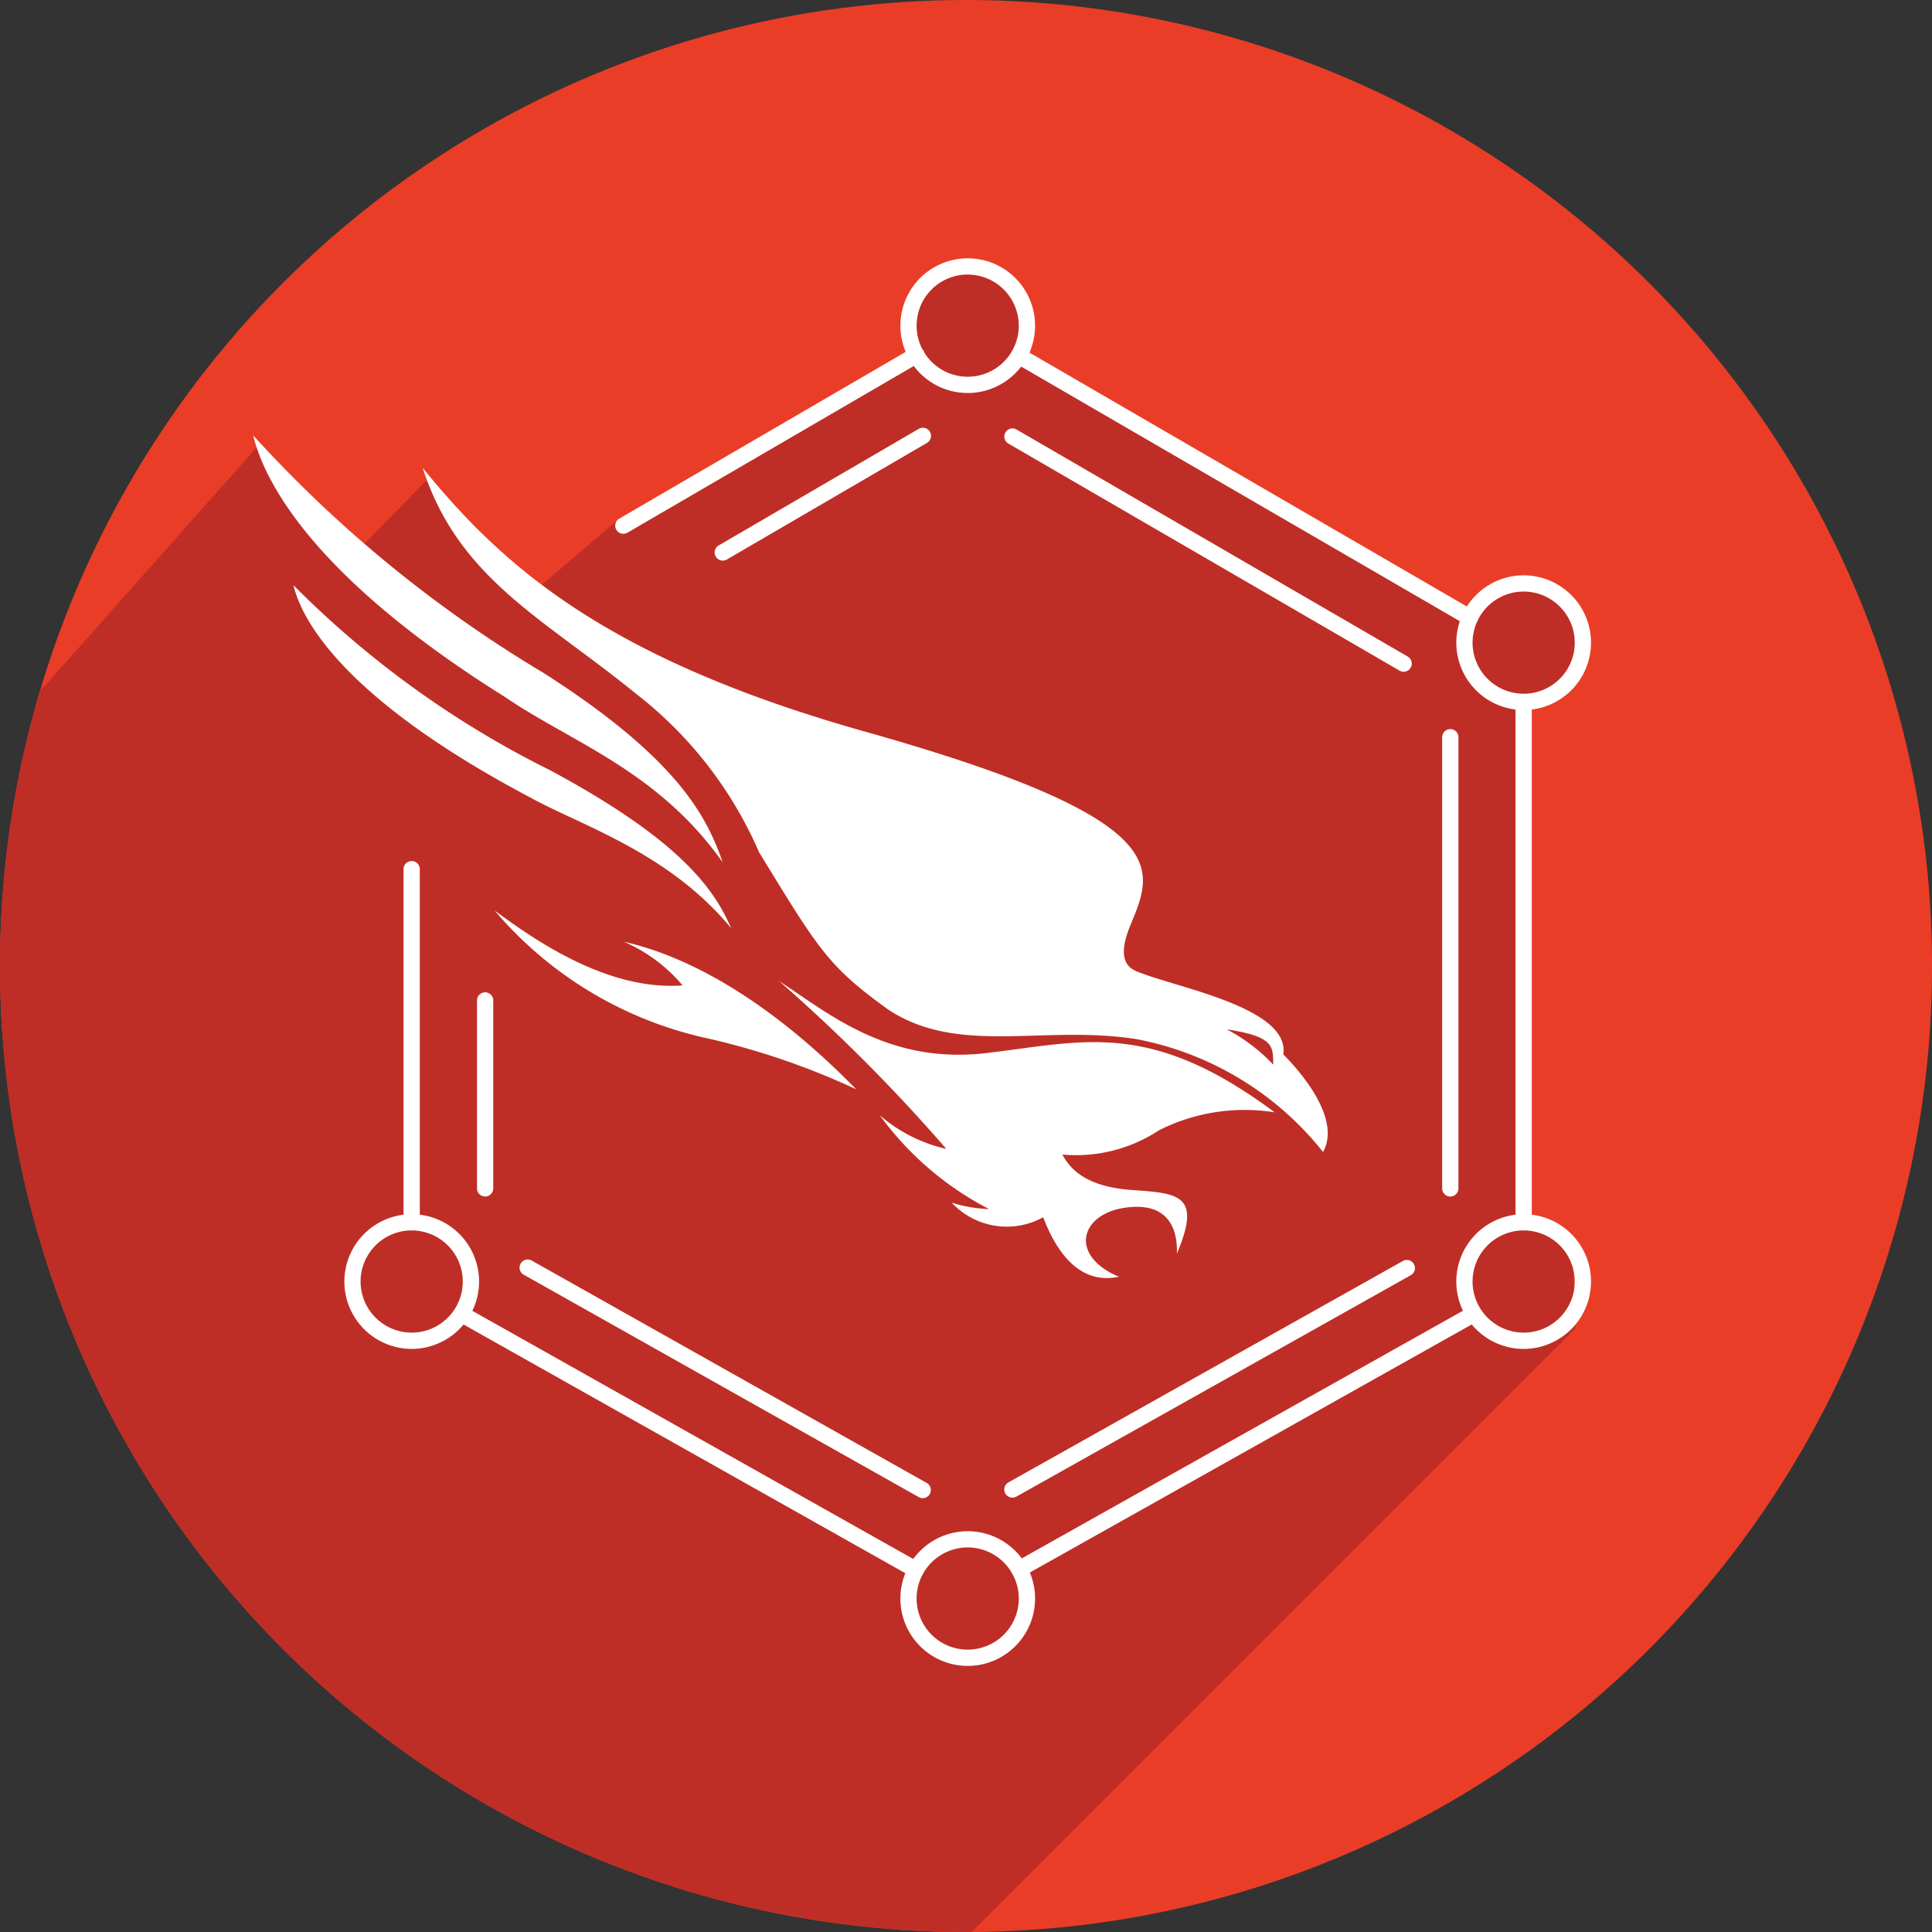<?xml version="1.0" ?>
<svg xmlns="http://www.w3.org/2000/svg" data-name="Layer 1" viewBox="0 0 49.571 49.571">
	<rect x="0" y="0" width="49.571" height="49.571" fill="#333333" stroke="none"/>
	<defs>
		<style>
      .cls-1 {
        fill: #ea3d27;
      }
      .cls-2 {
        fill: #be2e26;
      }
      .cls-3 {
        fill: #fff;
      }
    </style>
	</defs>
	<g>
		<circle class="cls-1" cx="24.786" cy="24.786" r="24.786"/>
		<path class="cls-2" d="M40.469,15.755,39.052,14.922l-1.333.875L26.385,9.255l-.292-1.625-1.125-.875-1.333.75-.25,1.792L15.802,13.38,13.385,15.449l-2.416-3.152-2,2.042L6.635,11.422,1.022,17.741A24.787,24.787,0,0,0,24.786,49.571c.051,0,.101-.004.151-.004L40.424,34.08l-.081-2.074-1.208-.667.042-13.125,1.333-.792Z"/>
		<g>
			<g>
				<path class="cls-3" d="M32.706,28.54a4.881,4.881,0,0,0-2.966.459,3.867,3.867,0,0,1-2.483.624c.19.348.575.825,1.787.91,1.211.085,1.79.123,1.153,1.632.015-.456-.092-1.337-1.294-1.183s-1.483,1.237-.194,1.777c-.42.084-1.308.134-1.943-1.527a1.931,1.931,0,0,1-2.348-.375,3.477,3.477,0,0,0,.959.165A8.007,8.007,0,0,1,22.575,28.617a3.927,3.927,0,0,0,1.705.861,43.899,43.899,0,0,0-4.289-4.305c1.27.829,2.803,2.141,5.312,1.847,2.509-.295,4.195-.87,7.403,1.521"/>
				<path class="cls-3" d="M21.968,27.949A18.949,18.949,0,0,0,18.036,26.616a9.935,9.935,0,0,1-5.343-3.252c.938.687,2.853,2.069,4.82,1.919a4.093,4.093,0,0,0-1.51-1.122c.745.178,2.995.754,5.965,3.788"/>
				<path class="cls-3" d="M18.543,22.126c-.406-1.163-1.138-2.654-4.608-4.867a32.718,32.718,0,0,1-7.439-6.088c.233.963,1.266,3.466,6.468,6.717,1.709,1.166,3.914,1.885,5.579,4.238"/>
				<path class="cls-3" d="M18.758,23.813c-.427-.985-1.285-2.248-4.647-4.052a24.808,24.808,0,0,1-6.581-4.745c.216.917,1.321,2.932,6.079,5.448,1.318.726,3.545,1.407,5.148,3.349"/>
				<path class="cls-3" d="M31.476,26.411c1.243.188,1.181.452,1.194.906a4.57,4.57,0,0,0-1.194-.906M22.019,18.722c-6.554-1.875-9.16-4.241-11.175-6.719.92,2.852,3.116,3.872,5.462,5.787A10.336,10.336,0,0,1,19.475,21.864c1.539,2.52,1.784,2.936,3.312,4.037,1.8,1.194,3.978.386,6.367.76a8.024,8.024,0,0,1,4.792,2.896c.501-.893-.696-2.18-1.019-2.503.172-1.171-2.594-1.685-3.643-2.085-.205-.079-.715-.197-.273-1.247.595-1.449,1.216-2.711-6.993-5"/>
			</g>
			<g>
				<path class="cls-3" d="M24.829,10.084a1.728,1.728,0,1,1,1.729-1.729A1.73,1.73,0,0,1,24.829,10.084Zm0-3.04a1.311,1.311,0,1,0,1.311,1.311A1.313,1.313,0,0,0,24.829,7.045Z"/>
				<path class="cls-3" d="M24.829,42.744a1.728,1.728,0,1,1,1.729-1.729A1.73,1.73,0,0,1,24.829,42.744Zm0-3.04a1.311,1.311,0,1,0,1.311,1.311A1.313,1.313,0,0,0,24.829,39.704Z"/>
				<path class="cls-3" d="M39.094,34.61a1.728,1.728,0,1,1,1.728-1.728A1.73,1.73,0,0,1,39.094,34.61Zm0-3.04a1.311,1.311,0,1,0,1.311,1.311A1.313,1.313,0,0,0,39.094,31.57Z"/>
				<path class="cls-3" d="M39.094,18.218a1.728,1.728,0,1,1,1.728-1.728A1.73,1.73,0,0,1,39.094,18.218Zm0-3.04a1.311,1.311,0,1,0,1.311,1.311A1.313,1.313,0,0,0,39.094,15.178Z"/>
				<path class="cls-3" d="M10.563,34.61A1.728,1.728,0,1,1,12.292,32.881,1.73,1.73,0,0,1,10.563,34.61Zm0-3.04a1.311,1.311,0,1,0,1.311,1.311A1.313,1.313,0,0,0,10.563,31.57Z"/>
				<g>
					<path class="cls-3" d="M15.993,13.696a.209.209,0,0,1-.105-.389l7.517-4.376a.209.209,0,1,1,.21.361L16.098,13.668A.208.208,0,0,1,15.993,13.696Z"/>
					<path class="cls-3" d="M10.563,31.57a.208.208,0,0,1-.209-.209v-9.074a.209.209,0,0,1,.417,0v9.074A.208.208,0,0,1,10.563,31.57Z"/>
					<path class="cls-3" d="M23.5,40.487a.206.206,0,0,1-.102-.027L11.734,33.894a.209.209,0,0,1,.205-.363l11.664,6.566a.209.209,0,0,1-.102.39Z"/>
					<path class="cls-3" d="M26.149,40.471a.209.209,0,0,1-.102-.391l11.672-6.552a.209.209,0,0,1,.204.364L26.251,40.444A.207.207,0,0,1,26.149,40.471Z"/>
					<path class="cls-3" d="M39.094,31.57a.208.208,0,0,1-.209-.209v-13.352a.209.209,0,0,1,.417,0v13.352A.208.208,0,0,1,39.094,31.57Z"/>
					<path class="cls-3" d="M37.716,16.057a.208.208,0,0,1-.105-.028L26.034,9.309a.209.209,0,0,1,.209-.361l11.578,6.721a.209.209,0,0,1-.105.389Z"/>
				</g>
				<path class="cls-3" d="M18.544,14.384a.209.209,0,0,1-.105-.389l5.142-2.996a.209.209,0,0,1,.21.361l-5.142,2.996A.208.208,0,0,1,18.544,14.384Z"/>
				<path class="cls-3" d="M12.448,30.7a.208.208,0,0,1-.209-.209V25.656a.209.209,0,0,1,.417,0V30.492A.208.208,0,0,1,12.448,30.7Z"/>
				<path class="cls-3" d="M23.676,38.44a.206.206,0,0,1-.102-.027L13.451,32.714a.209.209,0,1,1,.205-.363L23.779,38.05a.209.209,0,0,1-.102.39Z"/>
				<path class="cls-3" d="M25.976,38.426a.209.209,0,0,1-.102-.391L36.004,32.349a.209.209,0,0,1,.204.364L26.078,38.4A.207.207,0,0,1,25.976,38.426Z"/>
				<path class="cls-3" d="M37.212,30.7a.208.208,0,0,1-.209-.209v-11.589a.209.209,0,0,1,.417,0v11.589A.208.208,0,0,1,37.212,30.7Z"/>
				<path class="cls-3" d="M36.016,17.236a.208.208,0,0,1-.105-.028L25.862,11.375a.209.209,0,0,1,.209-.361l10.049,5.833a.209.209,0,0,1-.105.389Z"/>
			</g>
		</g>
	</g>
</svg>